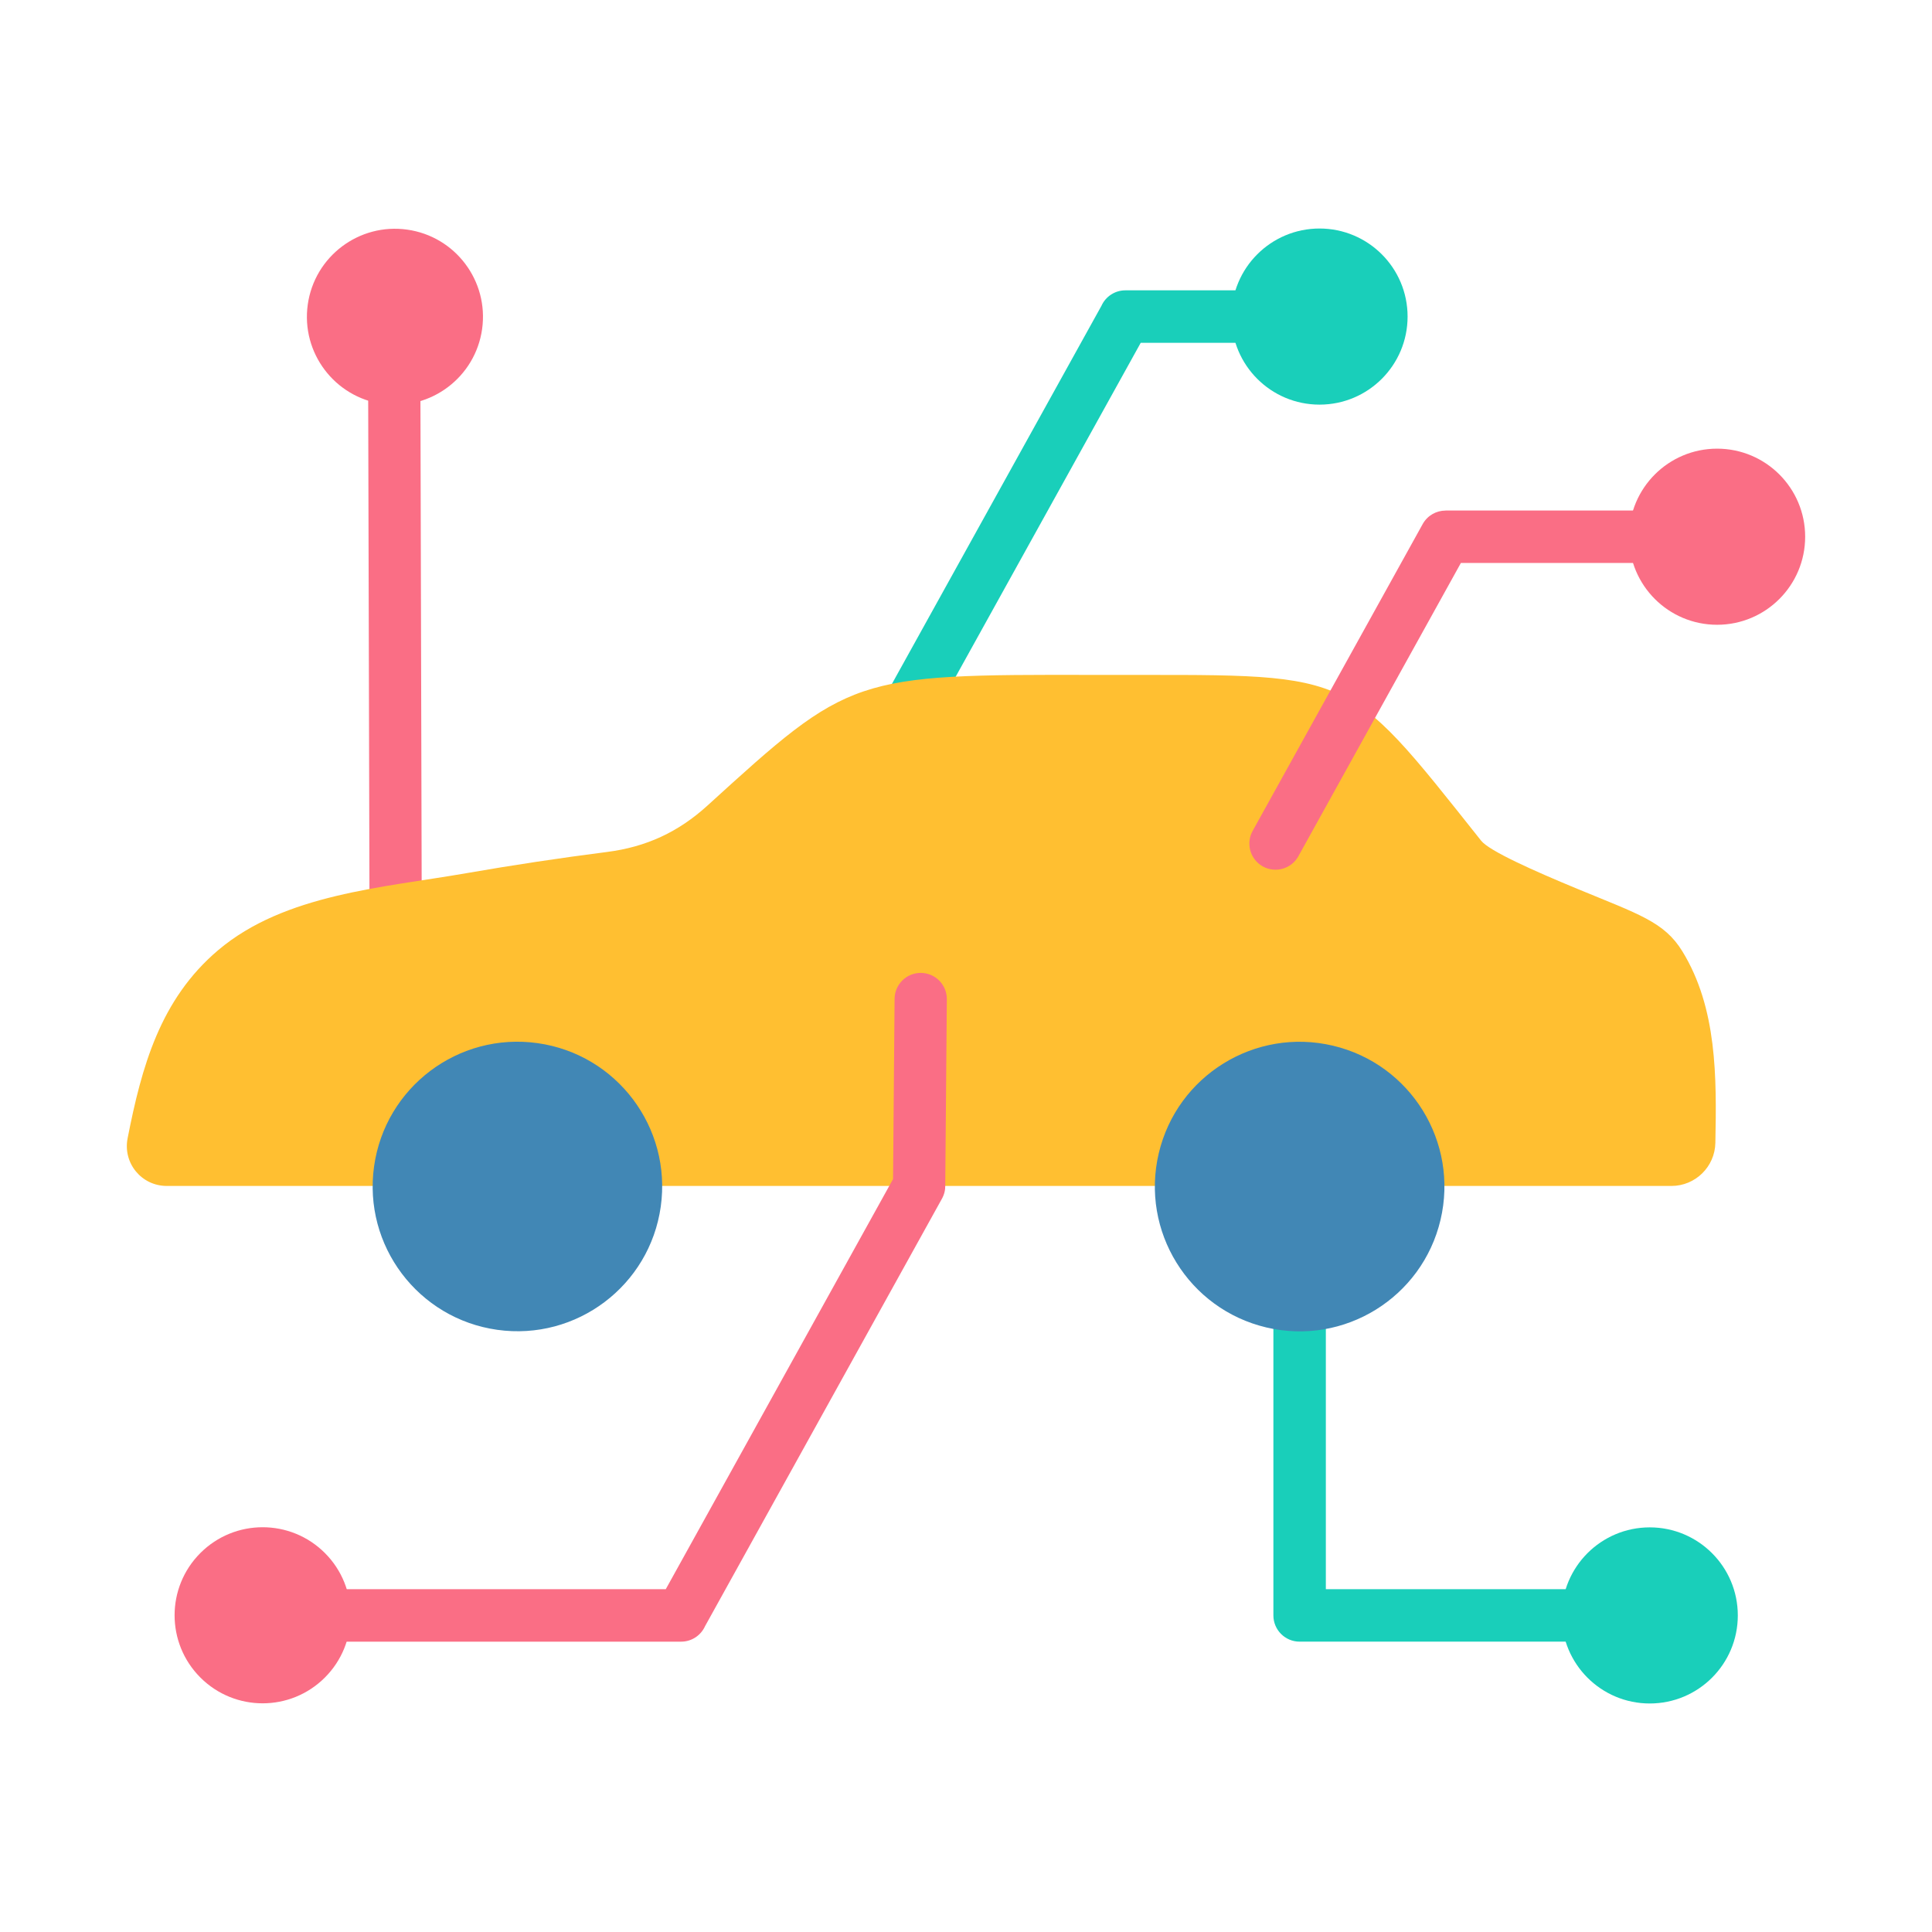 <svg id="Layer_1" enable-background="new 0 0 500 500" viewBox="0 0 500 500" xmlns="http://www.w3.org/2000/svg"><g clip-rule="evenodd" fill-rule="evenodd"><path d="m108.753 81.929.428 167.284h-13.52l-.429-167.284z" fill="#fa6e85"/><path d="m426.955 424.858h-90.615c-3.748 0-6.787-3.039-6.787-6.787v-96.855h13.574v90.068h83.828z" fill="#19cfba"/><path d="m426.955 395.282c12.586 0 22.789 10.203 22.789 22.789s-10.203 22.789-22.789 22.789-22.789-10.203-22.789-22.789 10.203-22.789 22.789-22.789z" fill="#19cfba"/><path d="m341.494 75.142c3.748 0 6.787 3.039 6.787 6.787s-3.039 6.787-6.787 6.787h-46.274l-59.657 107.648c-1.816 3.265-5.934 4.44-9.199 2.625-3.265-1.816-4.44-5.934-2.625-9.2l61.316-110.642c1.062-2.361 3.436-4.006 6.193-4.006h50.246z" fill="#19cfba"/><path d="m341.494 104.718c-12.586 0-22.789-10.203-22.789-22.789s10.203-22.789 22.789-22.789 22.789 10.203 22.789 22.789-10.203 22.789-22.789 22.789z" fill="#19cfba"/><ellipse cx="102.207" cy="81.929" fill="#fa6e85" rx="22.789" ry="22.789" transform="matrix(.139 -.99 .99 .139 6.894 171.784)"/><path d="m432.566 306.923h-389.395c-6.543 0-11.407-5.912-10.145-12.333 3.63-18.472 8.394-35.978 23.483-48.726 17.172-14.506 42.622-16.127 64.159-19.879 12.143-2.114 24.286-3.945 36.43-5.496 10.113-1.291 18.448-5.141 25.988-12.005 36.919-33.61 37.506-33.969 100.354-33.819 67.512.161 63.463-2.885 99.884 42.913 2.117 2.662 13.63 7.792 24.85 12.435 16.013 6.626 22.533 8.559 27.215 16.18 9.003 14.652 8.886 32.558 8.547 49.583-.122 6.184-5.186 11.147-11.37 11.147z" fill="#ffbf31"/><ellipse cx="133.969" cy="306.924" fill="#4187b5" rx="37.472" ry="37.472" transform="matrix(.139 -.99 .99 .139 -188.569 397.027)"/><ellipse cx="336.34" cy="306.924" fill="#4187b5" rx="37.472" ry="37.472" transform="matrix(.23 -.973 .973 .23 -39.649 563.749)"/><g fill="#fa6e85"><path d="m68.023 424.858c-3.748 0-6.787-3.039-6.787-6.787s3.039-6.787 6.787-6.787h104.277l58.823-106.144.397-46.647c.029-3.734 3.08-6.737 6.813-6.707 3.734.029 6.736 3.08 6.707 6.813l-.409 48.132c.035 1.176-.237 2.377-.85 3.48l-61.315 110.642c-1.062 2.361-3.436 4.006-6.193 4.006h-108.25z"/><ellipse cx="68.023" cy="418.071" rx="22.789" ry="22.789" transform="matrix(.707 -.707 .707 .707 -275.698 170.549)"/><path d="m336.012 221.604c-1.816 3.265-5.934 4.44-9.2 2.625-3.265-1.816-4.44-5.934-2.625-9.199l44.01-79.415c1.236-2.222 3.538-3.476 5.912-3.478v-.022h70.275c3.748 0 6.787 3.039 6.787 6.787s-3.039 6.787-6.787 6.787h-66.303z"/><path d="m444.385 161.691c-12.586 0-22.789-10.203-22.789-22.789s10.203-22.789 22.789-22.789 22.789 10.203 22.789 22.789c.001 12.586-10.202 22.789-22.789 22.789z"/></g></g></svg>